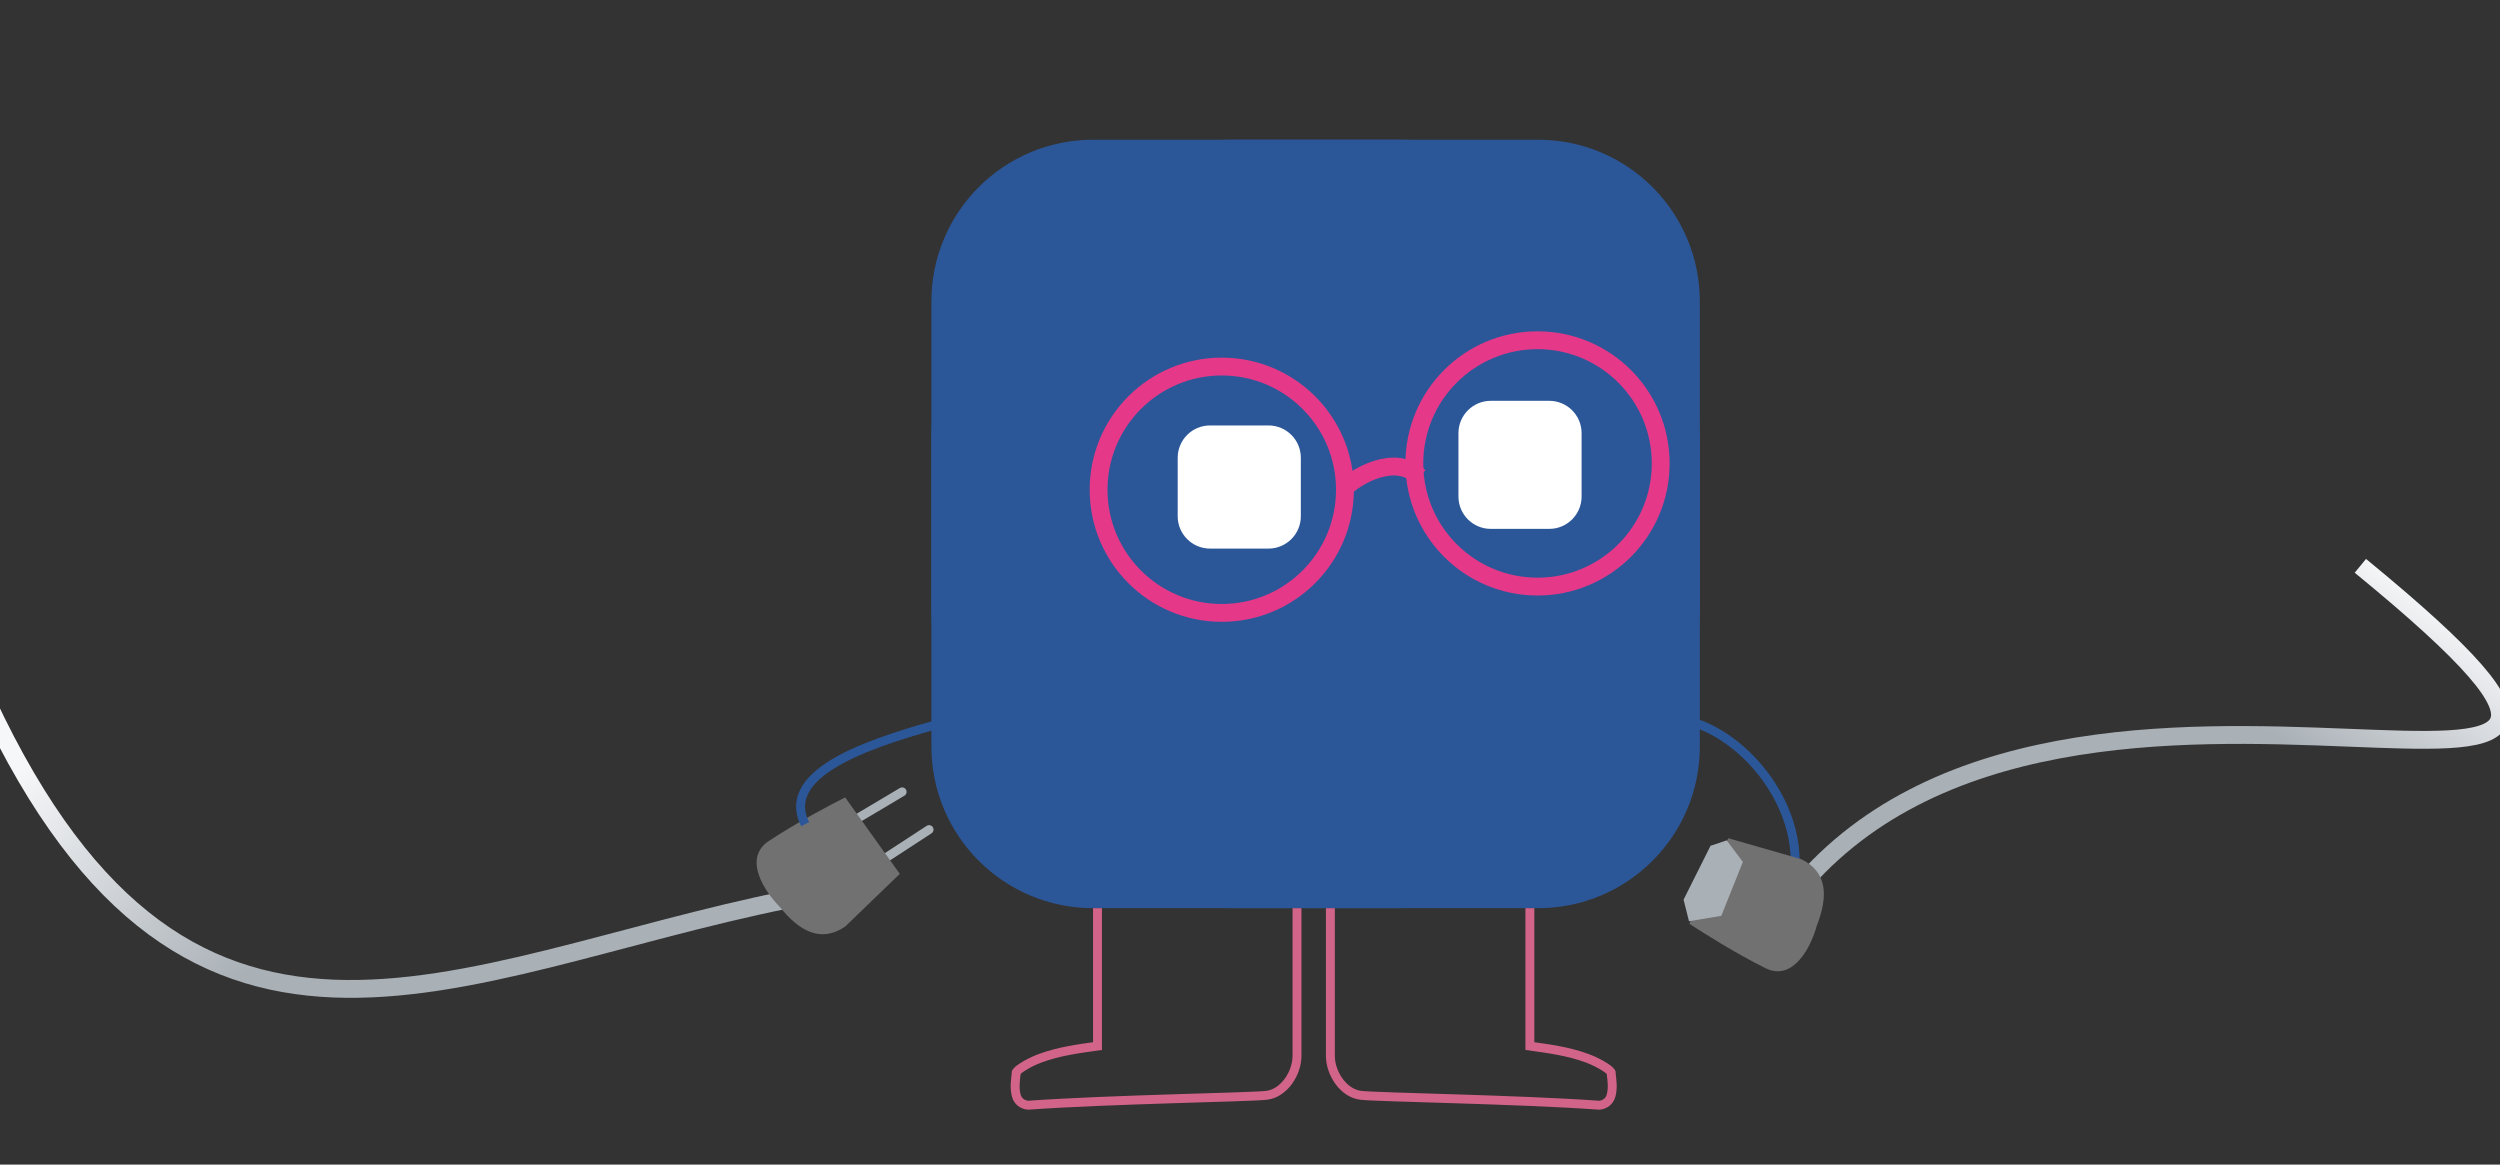 <svg width="322" height="150" viewBox="0 0 322 150" fill="none" xmlns="http://www.w3.org/2000/svg">
<rect x="0" y="0" width="322" height="150" fill="#333333" stroke="none"/>
<g clip-path="url(#clip0_439_7331)">
<path d="M180.064 18H158.838C137.369 18 119.965 35.404 119.965 56.872V78.099C119.965 99.567 137.369 116.971 158.838 116.971H180.064C201.533 116.971 218.937 99.567 218.937 78.099V56.872C218.937 35.404 201.533 18 180.064 18Z" fill="#2B5799"/>
<path d="M198.112 18H140.79C129.289 18 119.965 27.323 119.965 38.825V96.147C119.965 107.648 129.289 116.971 140.79 116.971H198.112C209.613 116.971 218.937 107.648 218.937 96.147V38.825C218.937 27.323 209.613 18 198.112 18Z" fill="#2B5799"/>
<path d="M163.382 54.797H155.851C153.551 54.797 151.687 56.662 151.687 58.962V66.493C151.687 68.793 153.551 70.658 155.851 70.658H163.382C165.683 70.658 167.547 68.793 167.547 66.493V58.962C167.547 56.662 165.683 54.797 163.382 54.797Z" fill="white"/>
<path d="M199.544 51.625H192.014C189.713 51.625 187.849 53.49 187.849 55.79V63.955C187.849 66.255 189.713 68.12 192.014 68.12H199.544C201.845 68.12 203.709 66.255 203.709 63.955V55.79C203.709 53.49 201.845 51.625 199.544 51.625Z" fill="white"/>
<path d="M198.033 43.823H198.033C189.271 43.823 182.168 50.926 182.168 59.688V59.689C182.168 68.451 189.271 75.554 198.033 75.554H198.033C206.795 75.554 213.898 68.451 213.898 59.689V59.688C213.898 50.926 206.795 43.823 198.033 43.823Z" stroke="#E63888" stroke-width="2.297"/>
<path d="M157.364 47.212H157.364C148.602 47.212 141.499 54.316 141.499 63.078V63.078C141.499 71.84 148.602 78.943 157.364 78.943H157.364C166.126 78.943 173.229 71.84 173.229 63.078V63.078C173.229 54.316 166.126 47.212 157.364 47.212Z" stroke="#E63888" stroke-width="2.297"/>
<path d="M172.954 63.077C174.649 61.27 179.8 58.401 182.783 61.383" stroke="#E63888" stroke-width="2.297"/>
<path d="M167.053 116.972V136.004C167.053 138.225 165.39 140.826 163.106 141.08C160.822 141.334 142.733 141.609 132.476 142.349C132.054 142.349 131.144 142.094 130.89 141.08C130.637 140.065 130.785 139.176 130.89 138.225C130.679 138.013 132.242 136.952 133.922 136.322C136.46 135.37 139.138 135.053 141.358 134.735V116.972" stroke="#D26489" stroke-width="1.148"/>
<path d="M171.354 116.972V136.004C171.353 138.225 173.017 140.826 175.3 141.08C177.584 141.334 195.674 141.609 205.93 142.349C206.352 142.349 207.262 142.094 207.516 141.08C207.77 140.065 207.621 139.176 207.516 138.225C207.728 138.013 206.165 136.952 204.484 136.322C201.946 135.37 199.268 135.053 197.048 134.735V116.972" stroke="#D26489" stroke-width="1.148"/>
<path d="M217.548 92.863C226.852 95.4 235.755 108.788 228.65 119.192" stroke="#2B5799" stroke-width="1.148"/>
<path d="M-3 87.5C23.411 147.212 58.276 124.551 101.53 115.841" stroke="url(#paint0_linear_439_7331)" stroke-width="2.297"/>
<path d="M110.261 105.52L116.194 101.992" stroke="#A9B0B6" stroke-width="1.148" stroke-linecap="round"/>
<path d="M113.075 111.148L119.665 106.851" stroke="#A9B0B6" stroke-width="1.148" stroke-linecap="round"/>
<path d="M99.006 108.332C95.629 110.584 98.537 114.899 100.413 116.776C103.006 120.04 105.782 121.428 108.855 119.346L115.89 112.554L108.855 102.704C106.979 103.643 102.383 106.082 99.006 108.332Z" fill="#717171"/>
<path d="M122.303 92.863C112.998 95.4 100.229 99.216 103.699 106.157" stroke="#2B5799" stroke-width="1.148"/>
<path d="M304.015 72.877C361.431 119.958 266.121 70.58 230.728 115.568" stroke="url(#paint1_linear_439_7331)" stroke-width="2.297"/>
<path d="M227.385 124.696C231.022 126.496 233.306 121.82 233.992 119.257C235.523 115.378 235.337 112.279 231.997 110.661L222.598 107.963L217.586 118.981C219.335 120.136 223.746 122.897 227.385 124.696Z" fill="#717171"/>
<path d="M220.317 108.934L222.399 108.239L224.482 111.016L221.705 117.957L217.54 118.652L216.846 115.875L220.317 108.934Z" fill="#A9B0B6"/>
</g>
<defs>
<linearGradient id="paint0_linear_439_7331" x1="30" y1="127" x2="4" y2="98" gradientUnits="userSpaceOnUse">
<stop stop-color="#A9B0B6"/>
<stop offset="1" stop-color="#F6F7F9"/>
</linearGradient>
<linearGradient id="paint1_linear_439_7331" x1="292.143" y1="94.222" x2="307.077" y2="72.877" gradientUnits="userSpaceOnUse">
<stop stop-color="#A9B0B6"/>
<stop offset="1" stop-color="#F6F7F9"/>
</linearGradient>
<clipPath id="clip0_439_7331">
<rect width="322" height="150" fill="white"/>
</clipPath>
</defs>
</svg>